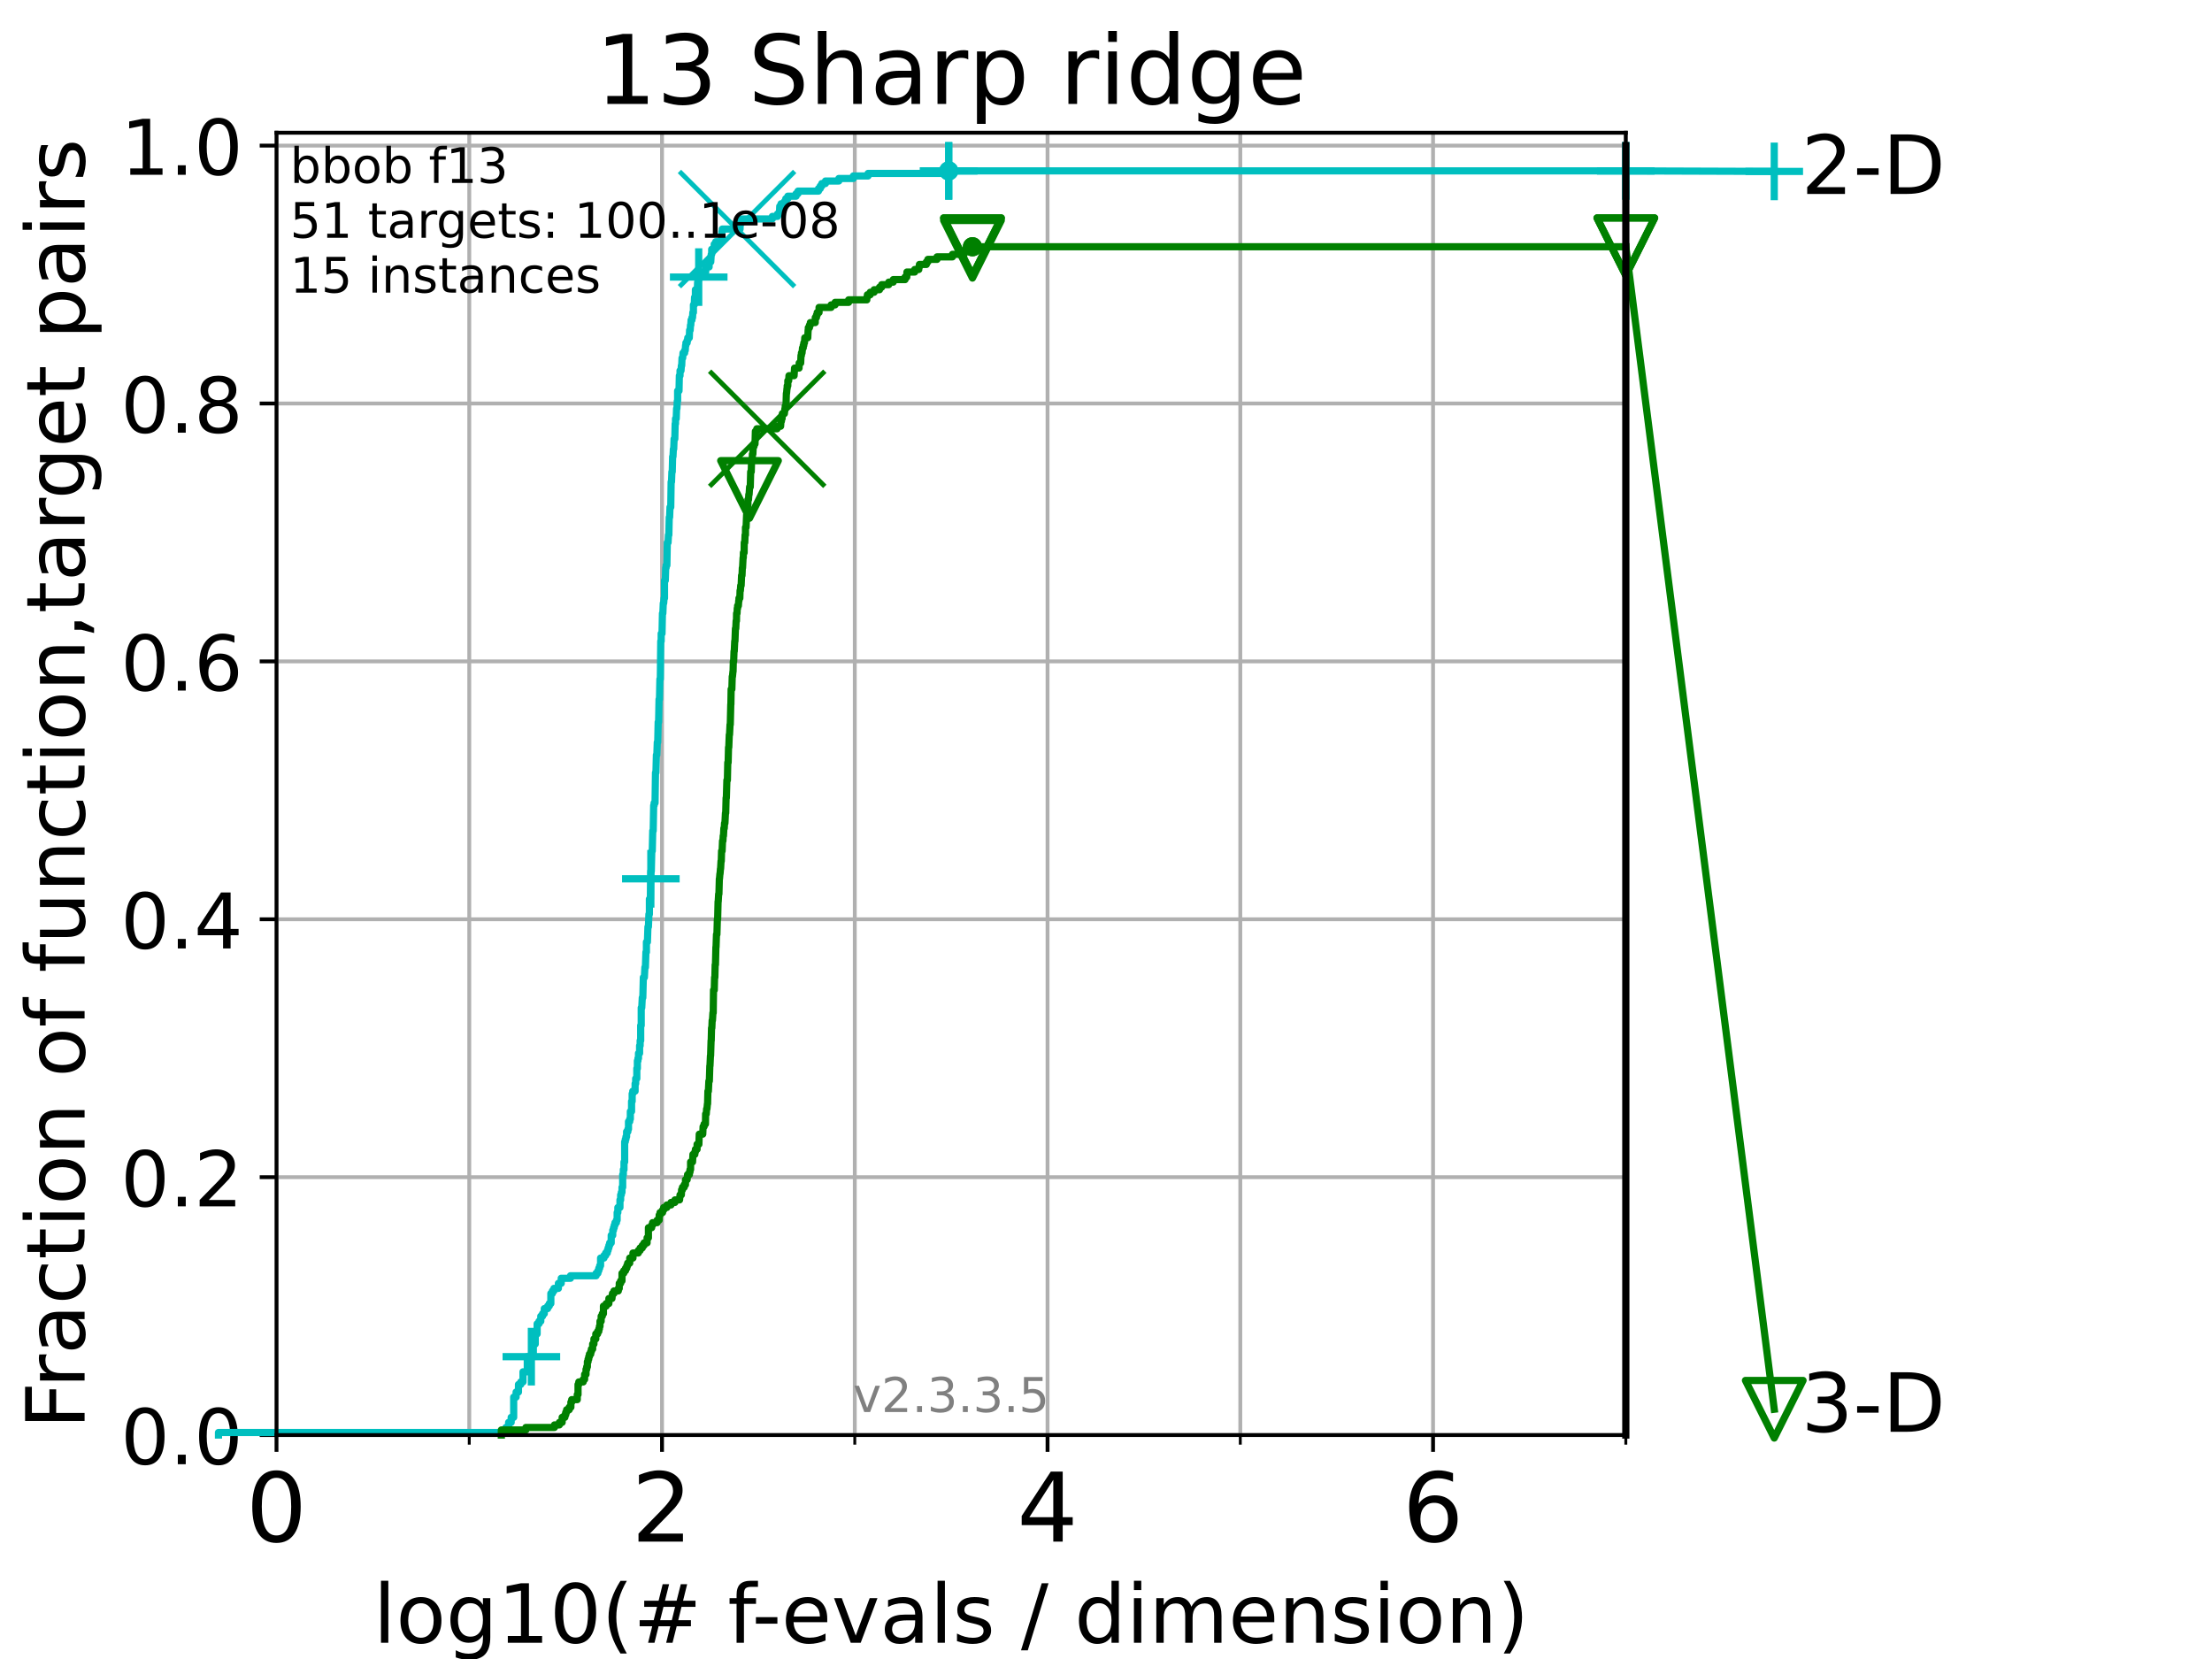 <?xml version="1.0" encoding="utf-8" standalone="no"?>
<!DOCTYPE svg PUBLIC "-//W3C//DTD SVG 1.1//EN"
  "http://www.w3.org/Graphics/SVG/1.1/DTD/svg11.dtd">
<!-- Created with matplotlib (https://matplotlib.org/) -->
<svg height="345.6pt" version="1.1" viewBox="0 0 460.8 345.6" width="460.8pt" xmlns="http://www.w3.org/2000/svg" xmlns:xlink="http://www.w3.org/1999/xlink">
 <defs>
  <style type="text/css">
*{stroke-linecap:butt;stroke-linejoin:round;}
  </style>
 </defs>
 <g id="figure_1">
  <g id="patch_1">
   <path d="M 0 345.6 
L 460.8 345.6 
L 460.8 0 
L 0 0 
z
" style="fill:#ffffff;"/>
  </g>
  <g id="axes_1">
   <g id="patch_2">
    <path d="M 57.6 298.944 
L 338.688 298.944 
L 338.688 27.648 
L 57.6 27.648 
z
" style="fill:#ffffff;"/>
   </g>
   <g id="matplotlib.axis_1">
    <g id="xtick_1">
     <g id="line2d_1">
      <path clip-path="url(#p4ca27c760c)" d="M 57.6 298.944 
L 57.6 27.648 
" style="fill:none;stroke:#b0b0b0;stroke-linecap:square;stroke-width:0.8;"/>
     </g>
     <g id="line2d_2">
      <defs>
       <path d="M 0 0 
L 0 3.5 
" id="m0f257612eb" style="stroke:#000000;stroke-width:0.8;"/>
      </defs>
      <g>
       <use style="stroke:#000000;stroke-width:0.8;" x="57.6" xlink:href="#m0f257612eb" y="298.944"/>
      </g>
     </g>
     <g id="text_1">
      <!-- 0 -->
      <defs>
       <path d="M 31.781 66.406 
Q 24.172 66.406 20.328 58.906 
Q 16.5 51.422 16.5 36.375 
Q 16.5 21.391 20.328 13.891 
Q 24.172 6.391 31.781 6.391 
Q 39.453 6.391 43.281 13.891 
Q 47.125 21.391 47.125 36.375 
Q 47.125 51.422 43.281 58.906 
Q 39.453 66.406 31.781 66.406 
z
M 31.781 74.219 
Q 44.047 74.219 50.516 64.516 
Q 56.984 54.828 56.984 36.375 
Q 56.984 17.969 50.516 8.266 
Q 44.047 -1.422 31.781 -1.422 
Q 19.531 -1.422 13.062 8.266 
Q 6.594 17.969 6.594 36.375 
Q 6.594 54.828 13.062 64.516 
Q 19.531 74.219 31.781 74.219 
z
" id="DejaVuSans-48"/>
      </defs>
      <g transform="translate(51.237 321.141)scale(0.2 -0.2)">
       <use xlink:href="#DejaVuSans-48"/>
      </g>
     </g>
    </g>
    <g id="xtick_2">
     <g id="line2d_3">
      <path clip-path="url(#p4ca27c760c)" d="M 137.911 298.944 
L 137.911 27.648 
" style="fill:none;stroke:#b0b0b0;stroke-linecap:square;stroke-width:0.8;"/>
     </g>
     <g id="line2d_4">
      <g>
       <use style="stroke:#000000;stroke-width:0.8;" x="137.911" xlink:href="#m0f257612eb" y="298.944"/>
      </g>
     </g>
     <g id="text_2">
      <!-- 2 -->
      <defs>
       <path d="M 19.188 8.297 
L 53.609 8.297 
L 53.609 0 
L 7.328 0 
L 7.328 8.297 
Q 12.938 14.109 22.625 23.891 
Q 32.328 33.688 34.812 36.531 
Q 39.547 41.844 41.422 45.531 
Q 43.312 49.219 43.312 52.781 
Q 43.312 58.594 39.234 62.25 
Q 35.156 65.922 28.609 65.922 
Q 23.969 65.922 18.812 64.312 
Q 13.672 62.703 7.812 59.422 
L 7.812 69.391 
Q 13.766 71.781 18.938 73 
Q 24.125 74.219 28.422 74.219 
Q 39.75 74.219 46.484 68.547 
Q 53.219 62.891 53.219 53.422 
Q 53.219 48.922 51.531 44.891 
Q 49.859 40.875 45.406 35.406 
Q 44.188 33.984 37.641 27.219 
Q 31.109 20.453 19.188 8.297 
z
" id="DejaVuSans-50"/>
      </defs>
      <g transform="translate(131.548 321.141)scale(0.2 -0.2)">
       <use xlink:href="#DejaVuSans-50"/>
      </g>
     </g>
    </g>
    <g id="xtick_3">
     <g id="line2d_5">
      <path clip-path="url(#p4ca27c760c)" d="M 218.222 298.944 
L 218.222 27.648 
" style="fill:none;stroke:#b0b0b0;stroke-linecap:square;stroke-width:0.8;"/>
     </g>
     <g id="line2d_6">
      <g>
       <use style="stroke:#000000;stroke-width:0.8;" x="218.222" xlink:href="#m0f257612eb" y="298.944"/>
      </g>
     </g>
     <g id="text_3">
      <!-- 4 -->
      <defs>
       <path d="M 37.797 64.312 
L 12.891 25.391 
L 37.797 25.391 
z
M 35.203 72.906 
L 47.609 72.906 
L 47.609 25.391 
L 58.016 25.391 
L 58.016 17.188 
L 47.609 17.188 
L 47.609 0 
L 37.797 0 
L 37.797 17.188 
L 4.891 17.188 
L 4.891 26.703 
z
" id="DejaVuSans-52"/>
      </defs>
      <g transform="translate(211.859 321.141)scale(0.2 -0.2)">
       <use xlink:href="#DejaVuSans-52"/>
      </g>
     </g>
    </g>
    <g id="xtick_4">
     <g id="line2d_7">
      <path clip-path="url(#p4ca27c760c)" d="M 298.533 298.944 
L 298.533 27.648 
" style="fill:none;stroke:#b0b0b0;stroke-linecap:square;stroke-width:0.8;"/>
     </g>
     <g id="line2d_8">
      <g>
       <use style="stroke:#000000;stroke-width:0.8;" x="298.533" xlink:href="#m0f257612eb" y="298.944"/>
      </g>
     </g>
     <g id="text_4">
      <!-- 6 -->
      <defs>
       <path d="M 33.016 40.375 
Q 26.375 40.375 22.484 35.828 
Q 18.609 31.297 18.609 23.391 
Q 18.609 15.531 22.484 10.953 
Q 26.375 6.391 33.016 6.391 
Q 39.656 6.391 43.531 10.953 
Q 47.406 15.531 47.406 23.391 
Q 47.406 31.297 43.531 35.828 
Q 39.656 40.375 33.016 40.375 
z
M 52.594 71.297 
L 52.594 62.312 
Q 48.875 64.062 45.094 64.984 
Q 41.312 65.922 37.594 65.922 
Q 27.828 65.922 22.672 59.328 
Q 17.531 52.734 16.797 39.406 
Q 19.672 43.656 24.016 45.922 
Q 28.375 48.188 33.594 48.188 
Q 44.578 48.188 50.953 41.516 
Q 57.328 34.859 57.328 23.391 
Q 57.328 12.156 50.688 5.359 
Q 44.047 -1.422 33.016 -1.422 
Q 20.359 -1.422 13.672 8.266 
Q 6.984 17.969 6.984 36.375 
Q 6.984 53.656 15.188 63.938 
Q 23.391 74.219 37.203 74.219 
Q 40.922 74.219 44.703 73.484 
Q 48.484 72.75 52.594 71.297 
z
" id="DejaVuSans-54"/>
      </defs>
      <g transform="translate(292.17 321.141)scale(0.2 -0.2)">
       <use xlink:href="#DejaVuSans-54"/>
      </g>
     </g>
    </g>
    <g id="xtick_5">
     <g id="line2d_9">
      <path clip-path="url(#p4ca27c760c)" d="M 97.755 298.944 
L 97.755 27.648 
" style="fill:none;stroke:#b0b0b0;stroke-linecap:square;stroke-width:0.8;"/>
     </g>
     <g id="line2d_10">
      <defs>
       <path d="M 0 0 
L 0 2 
" id="ma13586441f" style="stroke:#000000;stroke-width:0.6;"/>
      </defs>
      <g>
       <use style="stroke:#000000;stroke-width:0.6;" x="97.755" xlink:href="#ma13586441f" y="298.944"/>
      </g>
     </g>
    </g>
    <g id="xtick_6">
     <g id="line2d_11">
      <path clip-path="url(#p4ca27c760c)" d="M 178.066 298.944 
L 178.066 27.648 
" style="fill:none;stroke:#b0b0b0;stroke-linecap:square;stroke-width:0.8;"/>
     </g>
     <g id="line2d_12">
      <g>
       <use style="stroke:#000000;stroke-width:0.6;" x="178.066" xlink:href="#ma13586441f" y="298.944"/>
      </g>
     </g>
    </g>
    <g id="xtick_7">
     <g id="line2d_13">
      <path clip-path="url(#p4ca27c760c)" d="M 258.377 298.944 
L 258.377 27.648 
" style="fill:none;stroke:#b0b0b0;stroke-linecap:square;stroke-width:0.8;"/>
     </g>
     <g id="line2d_14">
      <g>
       <use style="stroke:#000000;stroke-width:0.6;" x="258.377" xlink:href="#ma13586441f" y="298.944"/>
      </g>
     </g>
    </g>
    <g id="xtick_8">
     <g id="line2d_15">
      <path clip-path="url(#p4ca27c760c)" d="M 338.688 298.944 
L 338.688 27.648 
" style="fill:none;stroke:#b0b0b0;stroke-linecap:square;stroke-width:0.8;"/>
     </g>
     <g id="line2d_16">
      <g>
       <use style="stroke:#000000;stroke-width:0.6;" x="338.688" xlink:href="#ma13586441f" y="298.944"/>
      </g>
     </g>
    </g>
    <g id="text_5">
     <!-- log10(# f-evals / dimension) -->
     <defs>
      <path d="M 9.422 75.984 
L 18.406 75.984 
L 18.406 0 
L 9.422 0 
z
" id="DejaVuSans-108"/>
      <path d="M 30.609 48.391 
Q 23.391 48.391 19.188 42.75 
Q 14.984 37.109 14.984 27.297 
Q 14.984 17.484 19.156 11.844 
Q 23.344 6.203 30.609 6.203 
Q 37.797 6.203 41.984 11.859 
Q 46.188 17.531 46.188 27.297 
Q 46.188 37.016 41.984 42.703 
Q 37.797 48.391 30.609 48.391 
z
M 30.609 56 
Q 42.328 56 49.016 48.375 
Q 55.719 40.766 55.719 27.297 
Q 55.719 13.875 49.016 6.219 
Q 42.328 -1.422 30.609 -1.422 
Q 18.844 -1.422 12.172 6.219 
Q 5.516 13.875 5.516 27.297 
Q 5.516 40.766 12.172 48.375 
Q 18.844 56 30.609 56 
z
" id="DejaVuSans-111"/>
      <path d="M 45.406 27.984 
Q 45.406 37.75 41.375 43.109 
Q 37.359 48.484 30.078 48.484 
Q 22.859 48.484 18.828 43.109 
Q 14.797 37.75 14.797 27.984 
Q 14.797 18.266 18.828 12.891 
Q 22.859 7.516 30.078 7.516 
Q 37.359 7.516 41.375 12.891 
Q 45.406 18.266 45.406 27.984 
z
M 54.391 6.781 
Q 54.391 -7.172 48.188 -13.984 
Q 42 -20.797 29.203 -20.797 
Q 24.469 -20.797 20.266 -20.094 
Q 16.062 -19.391 12.109 -17.922 
L 12.109 -9.188 
Q 16.062 -11.328 19.922 -12.344 
Q 23.781 -13.375 27.781 -13.375 
Q 36.625 -13.375 41.016 -8.766 
Q 45.406 -4.156 45.406 5.172 
L 45.406 9.625 
Q 42.625 4.781 38.281 2.391 
Q 33.938 0 27.875 0 
Q 17.828 0 11.672 7.656 
Q 5.516 15.328 5.516 27.984 
Q 5.516 40.672 11.672 48.328 
Q 17.828 56 27.875 56 
Q 33.938 56 38.281 53.609 
Q 42.625 51.219 45.406 46.391 
L 45.406 54.688 
L 54.391 54.688 
z
" id="DejaVuSans-103"/>
      <path d="M 12.406 8.297 
L 28.516 8.297 
L 28.516 63.922 
L 10.984 60.406 
L 10.984 69.391 
L 28.422 72.906 
L 38.281 72.906 
L 38.281 8.297 
L 54.391 8.297 
L 54.391 0 
L 12.406 0 
z
" id="DejaVuSans-49"/>
      <path d="M 31 75.875 
Q 24.469 64.656 21.281 53.656 
Q 18.109 42.672 18.109 31.391 
Q 18.109 20.125 21.312 9.062 
Q 24.516 -2 31 -13.188 
L 23.188 -13.188 
Q 15.875 -1.703 12.234 9.375 
Q 8.594 20.453 8.594 31.391 
Q 8.594 42.281 12.203 53.312 
Q 15.828 64.359 23.188 75.875 
z
" id="DejaVuSans-40"/>
      <path d="M 51.125 44 
L 36.922 44 
L 32.812 27.688 
L 47.125 27.688 
z
M 43.797 71.781 
L 38.719 51.516 
L 52.984 51.516 
L 58.109 71.781 
L 65.922 71.781 
L 60.891 51.516 
L 76.125 51.516 
L 76.125 44 
L 58.984 44 
L 54.984 27.688 
L 70.516 27.688 
L 70.516 20.219 
L 53.078 20.219 
L 48 0 
L 40.188 0 
L 45.219 20.219 
L 30.906 20.219 
L 25.875 0 
L 18.016 0 
L 23.094 20.219 
L 7.719 20.219 
L 7.719 27.688 
L 24.906 27.688 
L 29 44 
L 13.281 44 
L 13.281 51.516 
L 30.906 51.516 
L 35.891 71.781 
z
" id="DejaVuSans-35"/>
      <path id="DejaVuSans-32"/>
      <path d="M 37.109 75.984 
L 37.109 68.5 
L 28.516 68.5 
Q 23.688 68.5 21.797 66.547 
Q 19.922 64.594 19.922 59.516 
L 19.922 54.688 
L 34.719 54.688 
L 34.719 47.703 
L 19.922 47.703 
L 19.922 0 
L 10.891 0 
L 10.891 47.703 
L 2.297 47.703 
L 2.297 54.688 
L 10.891 54.688 
L 10.891 58.5 
Q 10.891 67.625 15.141 71.797 
Q 19.391 75.984 28.609 75.984 
z
" id="DejaVuSans-102"/>
      <path d="M 4.891 31.391 
L 31.203 31.391 
L 31.203 23.391 
L 4.891 23.391 
z
" id="DejaVuSans-45"/>
      <path d="M 56.203 29.594 
L 56.203 25.203 
L 14.891 25.203 
Q 15.484 15.922 20.484 11.062 
Q 25.484 6.203 34.422 6.203 
Q 39.594 6.203 44.453 7.469 
Q 49.312 8.734 54.109 11.281 
L 54.109 2.781 
Q 49.266 0.734 44.188 -0.344 
Q 39.109 -1.422 33.891 -1.422 
Q 20.797 -1.422 13.156 6.188 
Q 5.516 13.812 5.516 26.812 
Q 5.516 40.234 12.766 48.109 
Q 20.016 56 32.328 56 
Q 43.359 56 49.781 48.891 
Q 56.203 41.797 56.203 29.594 
z
M 47.219 32.234 
Q 47.125 39.594 43.094 43.984 
Q 39.062 48.391 32.422 48.391 
Q 24.906 48.391 20.391 44.141 
Q 15.875 39.891 15.188 32.172 
z
" id="DejaVuSans-101"/>
      <path d="M 2.984 54.688 
L 12.5 54.688 
L 29.594 8.797 
L 46.688 54.688 
L 56.203 54.688 
L 35.688 0 
L 23.484 0 
z
" id="DejaVuSans-118"/>
      <path d="M 34.281 27.484 
Q 23.391 27.484 19.188 25 
Q 14.984 22.516 14.984 16.5 
Q 14.984 11.719 18.141 8.906 
Q 21.297 6.109 26.703 6.109 
Q 34.188 6.109 38.703 11.406 
Q 43.219 16.703 43.219 25.484 
L 43.219 27.484 
z
M 52.203 31.203 
L 52.203 0 
L 43.219 0 
L 43.219 8.297 
Q 40.141 3.328 35.547 0.953 
Q 30.953 -1.422 24.312 -1.422 
Q 15.922 -1.422 10.953 3.297 
Q 6 8.016 6 15.922 
Q 6 25.141 12.172 29.828 
Q 18.359 34.516 30.609 34.516 
L 43.219 34.516 
L 43.219 35.406 
Q 43.219 41.609 39.141 45 
Q 35.062 48.391 27.688 48.391 
Q 23 48.391 18.547 47.266 
Q 14.109 46.141 10.016 43.891 
L 10.016 52.203 
Q 14.938 54.109 19.578 55.047 
Q 24.219 56 28.609 56 
Q 40.484 56 46.344 49.844 
Q 52.203 43.703 52.203 31.203 
z
" id="DejaVuSans-97"/>
      <path d="M 44.281 53.078 
L 44.281 44.578 
Q 40.484 46.531 36.375 47.5 
Q 32.281 48.484 27.875 48.484 
Q 21.188 48.484 17.844 46.438 
Q 14.5 44.391 14.5 40.281 
Q 14.5 37.156 16.891 35.375 
Q 19.281 33.594 26.516 31.984 
L 29.594 31.297 
Q 39.156 29.25 43.188 25.516 
Q 47.219 21.781 47.219 15.094 
Q 47.219 7.469 41.188 3.016 
Q 35.156 -1.422 24.609 -1.422 
Q 20.219 -1.422 15.453 -0.562 
Q 10.688 0.297 5.422 2 
L 5.422 11.281 
Q 10.406 8.688 15.234 7.391 
Q 20.062 6.109 24.812 6.109 
Q 31.156 6.109 34.562 8.281 
Q 37.984 10.453 37.984 14.406 
Q 37.984 18.062 35.516 20.016 
Q 33.062 21.969 24.703 23.781 
L 21.578 24.516 
Q 13.234 26.266 9.516 29.906 
Q 5.812 33.547 5.812 39.891 
Q 5.812 47.609 11.281 51.797 
Q 16.75 56 26.812 56 
Q 31.781 56 36.172 55.266 
Q 40.578 54.547 44.281 53.078 
z
" id="DejaVuSans-115"/>
      <path d="M 25.391 72.906 
L 33.688 72.906 
L 8.297 -9.281 
L 0 -9.281 
z
" id="DejaVuSans-47"/>
      <path d="M 45.406 46.391 
L 45.406 75.984 
L 54.391 75.984 
L 54.391 0 
L 45.406 0 
L 45.406 8.203 
Q 42.578 3.328 38.25 0.953 
Q 33.938 -1.422 27.875 -1.422 
Q 17.969 -1.422 11.734 6.484 
Q 5.516 14.406 5.516 27.297 
Q 5.516 40.188 11.734 48.094 
Q 17.969 56 27.875 56 
Q 33.938 56 38.25 53.625 
Q 42.578 51.266 45.406 46.391 
z
M 14.797 27.297 
Q 14.797 17.391 18.875 11.75 
Q 22.953 6.109 30.078 6.109 
Q 37.203 6.109 41.297 11.75 
Q 45.406 17.391 45.406 27.297 
Q 45.406 37.203 41.297 42.844 
Q 37.203 48.484 30.078 48.484 
Q 22.953 48.484 18.875 42.844 
Q 14.797 37.203 14.797 27.297 
z
" id="DejaVuSans-100"/>
      <path d="M 9.422 54.688 
L 18.406 54.688 
L 18.406 0 
L 9.422 0 
z
M 9.422 75.984 
L 18.406 75.984 
L 18.406 64.594 
L 9.422 64.594 
z
" id="DejaVuSans-105"/>
      <path d="M 52 44.188 
Q 55.375 50.25 60.062 53.125 
Q 64.75 56 71.094 56 
Q 79.641 56 84.281 50.016 
Q 88.922 44.047 88.922 33.016 
L 88.922 0 
L 79.891 0 
L 79.891 32.719 
Q 79.891 40.578 77.094 44.375 
Q 74.312 48.188 68.609 48.188 
Q 61.625 48.188 57.562 43.547 
Q 53.516 38.922 53.516 30.906 
L 53.516 0 
L 44.484 0 
L 44.484 32.719 
Q 44.484 40.625 41.703 44.406 
Q 38.922 48.188 33.109 48.188 
Q 26.219 48.188 22.156 43.531 
Q 18.109 38.875 18.109 30.906 
L 18.109 0 
L 9.078 0 
L 9.078 54.688 
L 18.109 54.688 
L 18.109 46.188 
Q 21.188 51.219 25.484 53.609 
Q 29.781 56 35.688 56 
Q 41.656 56 45.828 52.969 
Q 50 49.953 52 44.188 
z
" id="DejaVuSans-109"/>
      <path d="M 54.891 33.016 
L 54.891 0 
L 45.906 0 
L 45.906 32.719 
Q 45.906 40.484 42.875 44.328 
Q 39.844 48.188 33.797 48.188 
Q 26.516 48.188 22.312 43.547 
Q 18.109 38.922 18.109 30.906 
L 18.109 0 
L 9.078 0 
L 9.078 54.688 
L 18.109 54.688 
L 18.109 46.188 
Q 21.344 51.125 25.703 53.562 
Q 30.078 56 35.797 56 
Q 45.219 56 50.047 50.172 
Q 54.891 44.344 54.891 33.016 
z
" id="DejaVuSans-110"/>
      <path d="M 8.016 75.875 
L 15.828 75.875 
Q 23.141 64.359 26.781 53.312 
Q 30.422 42.281 30.422 31.391 
Q 30.422 20.453 26.781 9.375 
Q 23.141 -1.703 15.828 -13.188 
L 8.016 -13.188 
Q 14.5 -2 17.703 9.062 
Q 20.906 20.125 20.906 31.391 
Q 20.906 42.672 17.703 53.656 
Q 14.5 64.656 8.016 75.875 
z
" id="DejaVuSans-41"/>
     </defs>
     <g transform="translate(77.764 342.218)scale(0.17 -0.17)">
      <use xlink:href="#DejaVuSans-108"/>
      <use x="27.783" xlink:href="#DejaVuSans-111"/>
      <use x="88.965" xlink:href="#DejaVuSans-103"/>
      <use x="152.441" xlink:href="#DejaVuSans-49"/>
      <use x="216.064" xlink:href="#DejaVuSans-48"/>
      <use x="279.688" xlink:href="#DejaVuSans-40"/>
      <use x="318.701" xlink:href="#DejaVuSans-35"/>
      <use x="402.49" xlink:href="#DejaVuSans-32"/>
      <use x="434.277" xlink:href="#DejaVuSans-102"/>
      <use x="463.982" xlink:href="#DejaVuSans-45"/>
      <use x="500.066" xlink:href="#DejaVuSans-101"/>
      <use x="561.59" xlink:href="#DejaVuSans-118"/>
      <use x="620.77" xlink:href="#DejaVuSans-97"/>
      <use x="682.049" xlink:href="#DejaVuSans-108"/>
      <use x="709.832" xlink:href="#DejaVuSans-115"/>
      <use x="761.932" xlink:href="#DejaVuSans-32"/>
      <use x="793.719" xlink:href="#DejaVuSans-47"/>
      <use x="827.41" xlink:href="#DejaVuSans-32"/>
      <use x="859.197" xlink:href="#DejaVuSans-100"/>
      <use x="922.674" xlink:href="#DejaVuSans-105"/>
      <use x="950.457" xlink:href="#DejaVuSans-109"/>
      <use x="1047.869" xlink:href="#DejaVuSans-101"/>
      <use x="1109.393" xlink:href="#DejaVuSans-110"/>
      <use x="1172.771" xlink:href="#DejaVuSans-115"/>
      <use x="1224.871" xlink:href="#DejaVuSans-105"/>
      <use x="1252.654" xlink:href="#DejaVuSans-111"/>
      <use x="1313.836" xlink:href="#DejaVuSans-110"/>
      <use x="1377.215" xlink:href="#DejaVuSans-41"/>
     </g>
    </g>
   </g>
   <g id="matplotlib.axis_2">
    <g id="ytick_1">
     <g id="line2d_17">
      <path clip-path="url(#p4ca27c760c)" d="M 57.6 298.944 
L 338.688 298.944 
" style="fill:none;stroke:#b0b0b0;stroke-linecap:square;stroke-width:0.8;"/>
     </g>
     <g id="line2d_18">
      <defs>
       <path d="M 0 0 
L -3.5 0 
" id="mf498967681" style="stroke:#000000;stroke-width:0.8;"/>
      </defs>
      <g>
       <use style="stroke:#000000;stroke-width:0.8;" x="57.6" xlink:href="#mf498967681" y="298.944"/>
      </g>
     </g>
     <g id="text_6">
      <!-- 0.0 -->
      <defs>
       <path d="M 10.688 12.406 
L 21 12.406 
L 21 0 
L 10.688 0 
z
" id="DejaVuSans-46"/>
      </defs>
      <g transform="translate(25.155 305.023)scale(0.16 -0.16)">
       <use xlink:href="#DejaVuSans-48"/>
       <use x="63.623" xlink:href="#DejaVuSans-46"/>
       <use x="95.41" xlink:href="#DejaVuSans-48"/>
      </g>
     </g>
    </g>
    <g id="ytick_2">
     <g id="line2d_19">
      <path clip-path="url(#p4ca27c760c)" d="M 57.6 245.222 
L 338.688 245.222 
" style="fill:none;stroke:#b0b0b0;stroke-linecap:square;stroke-width:0.8;"/>
     </g>
     <g id="line2d_20">
      <g>
       <use style="stroke:#000000;stroke-width:0.8;" x="57.6" xlink:href="#mf498967681" y="245.222"/>
      </g>
     </g>
     <g id="text_7">
      <!-- 0.2 -->
      <g transform="translate(25.155 251.301)scale(0.16 -0.16)">
       <use xlink:href="#DejaVuSans-48"/>
       <use x="63.623" xlink:href="#DejaVuSans-46"/>
       <use x="95.41" xlink:href="#DejaVuSans-50"/>
      </g>
     </g>
    </g>
    <g id="ytick_3">
     <g id="line2d_21">
      <path clip-path="url(#p4ca27c760c)" d="M 57.6 191.5 
L 338.688 191.5 
" style="fill:none;stroke:#b0b0b0;stroke-linecap:square;stroke-width:0.8;"/>
     </g>
     <g id="line2d_22">
      <g>
       <use style="stroke:#000000;stroke-width:0.8;" x="57.6" xlink:href="#mf498967681" y="191.5"/>
      </g>
     </g>
     <g id="text_8">
      <!-- 0.4 -->
      <g transform="translate(25.155 197.579)scale(0.16 -0.16)">
       <use xlink:href="#DejaVuSans-48"/>
       <use x="63.623" xlink:href="#DejaVuSans-46"/>
       <use x="95.41" xlink:href="#DejaVuSans-52"/>
      </g>
     </g>
    </g>
    <g id="ytick_4">
     <g id="line2d_23">
      <path clip-path="url(#p4ca27c760c)" d="M 57.6 137.778 
L 338.688 137.778 
" style="fill:none;stroke:#b0b0b0;stroke-linecap:square;stroke-width:0.8;"/>
     </g>
     <g id="line2d_24">
      <g>
       <use style="stroke:#000000;stroke-width:0.8;" x="57.6" xlink:href="#mf498967681" y="137.778"/>
      </g>
     </g>
     <g id="text_9">
      <!-- 0.6 -->
      <g transform="translate(25.155 143.857)scale(0.16 -0.16)">
       <use xlink:href="#DejaVuSans-48"/>
       <use x="63.623" xlink:href="#DejaVuSans-46"/>
       <use x="95.41" xlink:href="#DejaVuSans-54"/>
      </g>
     </g>
    </g>
    <g id="ytick_5">
     <g id="line2d_25">
      <path clip-path="url(#p4ca27c760c)" d="M 57.6 84.056 
L 338.688 84.056 
" style="fill:none;stroke:#b0b0b0;stroke-linecap:square;stroke-width:0.8;"/>
     </g>
     <g id="line2d_26">
      <g>
       <use style="stroke:#000000;stroke-width:0.8;" x="57.6" xlink:href="#mf498967681" y="84.056"/>
      </g>
     </g>
     <g id="text_10">
      <!-- 0.8 -->
      <defs>
       <path d="M 31.781 34.625 
Q 24.75 34.625 20.719 30.859 
Q 16.703 27.094 16.703 20.516 
Q 16.703 13.922 20.719 10.156 
Q 24.75 6.391 31.781 6.391 
Q 38.812 6.391 42.859 10.172 
Q 46.922 13.969 46.922 20.516 
Q 46.922 27.094 42.891 30.859 
Q 38.875 34.625 31.781 34.625 
z
M 21.922 38.812 
Q 15.578 40.375 12.031 44.719 
Q 8.5 49.078 8.5 55.328 
Q 8.5 64.062 14.719 69.141 
Q 20.953 74.219 31.781 74.219 
Q 42.672 74.219 48.875 69.141 
Q 55.078 64.062 55.078 55.328 
Q 55.078 49.078 51.531 44.719 
Q 48 40.375 41.703 38.812 
Q 48.828 37.156 52.797 32.312 
Q 56.781 27.484 56.781 20.516 
Q 56.781 9.906 50.312 4.234 
Q 43.844 -1.422 31.781 -1.422 
Q 19.734 -1.422 13.25 4.234 
Q 6.781 9.906 6.781 20.516 
Q 6.781 27.484 10.781 32.312 
Q 14.797 37.156 21.922 38.812 
z
M 18.312 54.391 
Q 18.312 48.734 21.844 45.562 
Q 25.391 42.391 31.781 42.391 
Q 38.141 42.391 41.719 45.562 
Q 45.312 48.734 45.312 54.391 
Q 45.312 60.062 41.719 63.234 
Q 38.141 66.406 31.781 66.406 
Q 25.391 66.406 21.844 63.234 
Q 18.312 60.062 18.312 54.391 
z
" id="DejaVuSans-56"/>
      </defs>
      <g transform="translate(25.155 90.135)scale(0.16 -0.16)">
       <use xlink:href="#DejaVuSans-48"/>
       <use x="63.623" xlink:href="#DejaVuSans-46"/>
       <use x="95.41" xlink:href="#DejaVuSans-56"/>
      </g>
     </g>
    </g>
    <g id="ytick_6">
     <g id="line2d_27">
      <path clip-path="url(#p4ca27c760c)" d="M 57.6 30.334 
L 338.688 30.334 
" style="fill:none;stroke:#b0b0b0;stroke-linecap:square;stroke-width:0.8;"/>
     </g>
     <g id="line2d_28">
      <g>
       <use style="stroke:#000000;stroke-width:0.8;" x="57.6" xlink:href="#mf498967681" y="30.334"/>
      </g>
     </g>
     <g id="text_11">
      <!-- 1.0 -->
      <g transform="translate(25.155 36.413)scale(0.16 -0.16)">
       <use xlink:href="#DejaVuSans-49"/>
       <use x="63.623" xlink:href="#DejaVuSans-46"/>
       <use x="95.41" xlink:href="#DejaVuSans-48"/>
      </g>
     </g>
    </g>
    <g id="text_12">
     <!-- Fraction of function,target pairs -->
     <defs>
      <path d="M 9.812 72.906 
L 51.703 72.906 
L 51.703 64.594 
L 19.672 64.594 
L 19.672 43.109 
L 48.578 43.109 
L 48.578 34.812 
L 19.672 34.812 
L 19.672 0 
L 9.812 0 
z
" id="DejaVuSans-70"/>
      <path d="M 41.109 46.297 
Q 39.594 47.172 37.812 47.578 
Q 36.031 48 33.891 48 
Q 26.266 48 22.188 43.047 
Q 18.109 38.094 18.109 28.812 
L 18.109 0 
L 9.078 0 
L 9.078 54.688 
L 18.109 54.688 
L 18.109 46.188 
Q 20.953 51.172 25.484 53.578 
Q 30.031 56 36.531 56 
Q 37.453 56 38.578 55.875 
Q 39.703 55.766 41.062 55.516 
z
" id="DejaVuSans-114"/>
      <path d="M 48.781 52.594 
L 48.781 44.188 
Q 44.969 46.297 41.141 47.344 
Q 37.312 48.391 33.406 48.391 
Q 24.656 48.391 19.812 42.844 
Q 14.984 37.312 14.984 27.297 
Q 14.984 17.281 19.812 11.734 
Q 24.656 6.203 33.406 6.203 
Q 37.312 6.203 41.141 7.25 
Q 44.969 8.297 48.781 10.406 
L 48.781 2.094 
Q 45.016 0.344 40.984 -0.531 
Q 36.969 -1.422 32.422 -1.422 
Q 20.062 -1.422 12.781 6.344 
Q 5.516 14.109 5.516 27.297 
Q 5.516 40.672 12.859 48.328 
Q 20.219 56 33.016 56 
Q 37.156 56 41.109 55.141 
Q 45.062 54.297 48.781 52.594 
z
" id="DejaVuSans-99"/>
      <path d="M 18.312 70.219 
L 18.312 54.688 
L 36.812 54.688 
L 36.812 47.703 
L 18.312 47.703 
L 18.312 18.016 
Q 18.312 11.328 20.141 9.422 
Q 21.969 7.516 27.594 7.516 
L 36.812 7.516 
L 36.812 0 
L 27.594 0 
Q 17.188 0 13.234 3.875 
Q 9.281 7.766 9.281 18.016 
L 9.281 47.703 
L 2.688 47.703 
L 2.688 54.688 
L 9.281 54.688 
L 9.281 70.219 
z
" id="DejaVuSans-116"/>
      <path d="M 8.5 21.578 
L 8.5 54.688 
L 17.484 54.688 
L 17.484 21.922 
Q 17.484 14.156 20.5 10.266 
Q 23.531 6.391 29.594 6.391 
Q 36.859 6.391 41.078 11.031 
Q 45.312 15.672 45.312 23.688 
L 45.312 54.688 
L 54.297 54.688 
L 54.297 0 
L 45.312 0 
L 45.312 8.406 
Q 42.047 3.422 37.719 1 
Q 33.406 -1.422 27.688 -1.422 
Q 18.266 -1.422 13.375 4.438 
Q 8.5 10.297 8.5 21.578 
z
M 31.109 56 
z
" id="DejaVuSans-117"/>
      <path d="M 11.719 12.406 
L 22.016 12.406 
L 22.016 4 
L 14.016 -11.625 
L 7.719 -11.625 
L 11.719 4 
z
" id="DejaVuSans-44"/>
      <path d="M 18.109 8.203 
L 18.109 -20.797 
L 9.078 -20.797 
L 9.078 54.688 
L 18.109 54.688 
L 18.109 46.391 
Q 20.953 51.266 25.266 53.625 
Q 29.594 56 35.594 56 
Q 45.562 56 51.781 48.094 
Q 58.016 40.188 58.016 27.297 
Q 58.016 14.406 51.781 6.484 
Q 45.562 -1.422 35.594 -1.422 
Q 29.594 -1.422 25.266 0.953 
Q 20.953 3.328 18.109 8.203 
z
M 48.688 27.297 
Q 48.688 37.203 44.609 42.844 
Q 40.531 48.484 33.406 48.484 
Q 26.266 48.484 22.188 42.844 
Q 18.109 37.203 18.109 27.297 
Q 18.109 17.391 22.188 11.75 
Q 26.266 6.109 33.406 6.109 
Q 40.531 6.109 44.609 11.75 
Q 48.688 17.391 48.688 27.297 
z
" id="DejaVuSans-112"/>
     </defs>
     <g transform="translate(17.62 297.681)rotate(-90)scale(0.17 -0.17)">
      <use xlink:href="#DejaVuSans-70"/>
      <use x="50.27" xlink:href="#DejaVuSans-114"/>
      <use x="91.383" xlink:href="#DejaVuSans-97"/>
      <use x="152.662" xlink:href="#DejaVuSans-99"/>
      <use x="207.643" xlink:href="#DejaVuSans-116"/>
      <use x="246.852" xlink:href="#DejaVuSans-105"/>
      <use x="274.635" xlink:href="#DejaVuSans-111"/>
      <use x="335.816" xlink:href="#DejaVuSans-110"/>
      <use x="399.195" xlink:href="#DejaVuSans-32"/>
      <use x="430.982" xlink:href="#DejaVuSans-111"/>
      <use x="492.164" xlink:href="#DejaVuSans-102"/>
      <use x="527.369" xlink:href="#DejaVuSans-32"/>
      <use x="559.156" xlink:href="#DejaVuSans-102"/>
      <use x="594.361" xlink:href="#DejaVuSans-117"/>
      <use x="657.74" xlink:href="#DejaVuSans-110"/>
      <use x="721.119" xlink:href="#DejaVuSans-99"/>
      <use x="776.1" xlink:href="#DejaVuSans-116"/>
      <use x="815.309" xlink:href="#DejaVuSans-105"/>
      <use x="843.092" xlink:href="#DejaVuSans-111"/>
      <use x="904.273" xlink:href="#DejaVuSans-110"/>
      <use x="967.652" xlink:href="#DejaVuSans-44"/>
      <use x="999.439" xlink:href="#DejaVuSans-116"/>
      <use x="1038.648" xlink:href="#DejaVuSans-97"/>
      <use x="1099.928" xlink:href="#DejaVuSans-114"/>
      <use x="1139.291" xlink:href="#DejaVuSans-103"/>
      <use x="1202.768" xlink:href="#DejaVuSans-101"/>
      <use x="1264.291" xlink:href="#DejaVuSans-116"/>
      <use x="1303.5" xlink:href="#DejaVuSans-32"/>
      <use x="1335.287" xlink:href="#DejaVuSans-112"/>
      <use x="1398.764" xlink:href="#DejaVuSans-97"/>
      <use x="1460.043" xlink:href="#DejaVuSans-105"/>
      <use x="1487.826" xlink:href="#DejaVuSans-114"/>
      <use x="1528.939" xlink:href="#DejaVuSans-115"/>
     </g>
    </g>
   </g>
   <g id="line2d_29">
    <defs>
     <path d="M 0 1.5 
C 0.398 1.5 0.779 1.342 1.061 1.061 
C 1.342 0.779 1.5 0.398 1.5 0 
C 1.5 -0.398 1.342 -0.779 1.061 -1.061 
C 0.779 -1.342 0.398 -1.5 0 -1.5 
C -0.398 -1.5 -0.779 -1.342 -1.061 -1.061 
C -1.342 -0.779 -1.5 -0.398 -1.5 0 
C -1.5 0.398 -1.342 0.779 -1.061 1.061 
C -0.779 1.342 -0.398 1.5 0 1.5 
z
" id="m93cffd1093" style="stroke:#00bfbf;"/>
    </defs>
    <g>
     <use style="fill:#00bfbf;stroke:#00bfbf;" x="197.636" xlink:href="#m93cffd1093" y="35.601"/>
     <use style="fill:#00bfbf;stroke:#00bfbf;" x="197.636" xlink:href="#m93cffd1093" y="35.601"/>
    </g>
   </g>
   <g id="line2d_30">
    <path d="M 45.512 298.944 
L 45.512 298.417 
L 104.826 298.417 
L 104.826 297.891 
L 105.398 297.891 
L 105.398 297.364 
L 105.952 297.364 
L 105.952 296.311 
L 106.489 296.311 
L 106.489 295.257 
L 107.009 295.257 
L 107.009 291.044 
L 107.515 291.044 
L 107.515 289.99 
L 108.006 289.99 
L 108.006 288.41 
L 108.484 288.41 
L 108.484 287.884 
L 108.949 287.884 
L 108.949 285.777 
L 109.843 285.777 
L 109.843 282.617 
L 110.694 282.617 
L 110.694 282.09 
L 111.105 282.09 
L 111.105 279.983 
L 111.506 279.983 
L 111.506 277.877 
L 111.897 277.877 
L 111.897 275.77 
L 112.281 275.77 
L 112.281 275.243 
L 112.656 275.243 
L 112.656 274.19 
L 113.023 274.19 
L 113.023 273.663 
L 113.383 273.663 
L 113.383 272.61 
L 114.08 272.61 
L 114.08 272.083 
L 114.419 272.083 
L 114.419 271.556 
L 114.751 271.556 
L 114.751 269.45 
L 115.077 269.45 
L 115.077 268.923 
L 115.397 268.923 
L 115.397 268.396 
L 116.323 268.396 
L 116.323 267.343 
L 116.914 267.343 
L 116.914 266.289 
L 118.839 266.289 
L 118.839 265.763 
L 124.178 265.763 
L 124.178 265.236 
L 124.557 265.236 
L 124.557 264.709 
L 124.744 264.709 
L 124.744 264.183 
L 124.928 264.183 
L 124.928 263.656 
L 125.111 263.656 
L 125.111 262.076 
L 125.823 262.076 
L 125.823 261.549 
L 126.168 261.549 
L 126.168 261.023 
L 126.507 261.023 
L 126.507 260.496 
L 126.674 260.496 
L 126.674 259.969 
L 126.839 259.969 
L 126.839 259.443 
L 127.003 259.443 
L 127.003 258.916 
L 127.326 258.916 
L 127.326 257.336 
L 127.643 257.336 
L 127.643 256.282 
L 127.799 256.282 
L 127.799 255.756 
L 127.954 255.756 
L 127.954 255.229 
L 128.108 255.229 
L 128.108 254.702 
L 128.411 254.702 
L 128.411 254.176 
L 128.561 254.176 
L 128.561 252.596 
L 128.709 252.596 
L 128.709 251.542 
L 129.147 251.542 
L 129.147 249.962 
L 129.291 249.962 
L 129.291 248.909 
L 129.433 248.909 
L 129.433 248.382 
L 129.574 248.382 
L 129.574 247.329 
L 129.714 247.329 
L 129.714 244.695 
L 129.853 244.695 
L 129.853 243.642 
L 129.991 243.642 
L 129.991 242.062 
L 130.128 242.062 
L 130.128 237.848 
L 130.264 237.848 
L 130.264 237.322 
L 130.398 237.322 
L 130.398 236.795 
L 130.532 236.795 
L 130.532 235.742 
L 130.796 235.742 
L 130.796 235.215 
L 130.927 235.215 
L 130.927 233.635 
L 131.185 233.635 
L 131.185 233.108 
L 131.313 233.108 
L 131.313 231.528 
L 131.566 231.528 
L 131.566 229.421 
L 131.691 229.421 
L 131.691 227.841 
L 131.815 227.841 
L 131.815 227.315 
L 132.303 227.315 
L 132.303 225.735 
L 132.423 225.735 
L 132.423 224.681 
L 132.66 224.681 
L 132.66 222.575 
L 132.777 222.575 
L 132.777 220.994 
L 132.894 220.994 
L 132.894 220.468 
L 133.01 220.468 
L 133.01 219.414 
L 133.239 219.414 
L 133.239 217.834 
L 133.353 217.834 
L 133.353 216.781 
L 133.466 216.781 
L 133.466 213.621 
L 133.578 213.621 
L 133.578 209.934 
L 133.689 209.934 
L 133.8 207.827 
L 133.91 207.827 
L 134.019 203.614 
L 134.236 203.614 
L 134.343 201.507 
L 134.45 201.507 
L 134.556 198.347 
L 134.661 198.347 
L 134.661 196.24 
L 134.87 196.24 
L 134.974 193.08 
L 135.077 193.08 
L 135.179 190.447 
L 135.281 190.447 
L 135.281 187.287 
L 135.482 187.287 
L 135.582 181.493 
L 135.682 181.493 
L 135.78 177.28 
L 135.879 177.28 
L 135.976 173.066 
L 136.073 173.066 
L 136.17 167.799 
L 136.266 167.799 
L 136.266 167.272 
L 136.457 167.272 
L 136.551 160.952 
L 136.645 160.952 
L 136.739 157.265 
L 136.832 157.265 
L 136.924 154.632 
L 137.016 154.632 
L 137.108 150.419 
L 137.199 150.419 
L 137.29 145.678 
L 137.38 145.678 
L 137.469 141.465 
L 137.559 141.465 
L 137.647 133.565 
L 137.736 133.565 
L 137.736 131.985 
L 137.911 131.985 
L 137.998 127.771 
L 138.084 127.771 
L 138.171 125.664 
L 138.256 125.664 
L 138.341 124.611 
L 138.426 124.611 
L 138.426 120.924 
L 138.595 120.924 
L 138.678 118.291 
L 138.762 118.291 
L 138.762 117.764 
L 138.927 117.764 
L 139.009 113.024 
L 139.172 113.024 
L 139.253 111.444 
L 139.334 111.444 
L 139.414 107.757 
L 139.494 107.757 
L 139.573 105.65 
L 139.731 105.65 
L 139.809 100.383 
L 139.887 100.383 
L 139.965 98.277 
L 140.042 98.277 
L 140.119 95.116 
L 140.196 95.116 
L 140.272 93.536 
L 140.348 93.536 
L 140.424 91.43 
L 140.574 91.43 
L 140.649 88.27 
L 140.723 88.27 
L 140.723 87.216 
L 140.871 87.216 
L 140.944 85.109 
L 141.018 85.109 
L 141.09 83.529 
L 141.163 83.529 
L 141.163 81.423 
L 141.45 81.423 
L 141.521 78.263 
L 141.662 78.263 
L 141.662 77.209 
L 141.872 77.209 
L 141.941 76.156 
L 142.01 76.156 
L 142.079 74.576 
L 142.216 74.576 
L 142.284 73.522 
L 142.62 73.522 
L 142.62 72.996 
L 142.753 72.996 
L 142.818 71.942 
L 142.884 71.942 
L 142.884 71.416 
L 143.144 71.416 
L 143.144 70.889 
L 143.273 70.889 
L 143.273 70.362 
L 143.591 70.362 
L 143.654 68.782 
L 143.779 68.782 
L 143.841 67.729 
L 143.903 67.729 
L 143.965 66.675 
L 144.148 66.675 
L 144.148 66.149 
L 144.27 66.149 
L 144.33 65.095 
L 144.451 65.095 
L 144.451 63.515 
L 144.63 63.515 
L 144.689 61.935 
L 144.865 61.935 
L 144.865 60.355 
L 145.27 60.355 
L 145.327 58.775 
L 145.441 58.775 
L 145.441 58.248 
L 145.554 58.248 
L 145.554 57.722 
L 145.833 57.722 
L 145.833 57.195 
L 146.324 57.195 
L 146.324 56.668 
L 147.01 56.668 
L 147.01 55.615 
L 147.72 55.615 
L 147.72 54.562 
L 148.064 54.562 
L 148.161 52.982 
L 148.258 52.982 
L 148.258 51.928 
L 148.78 51.928 
L 148.78 50.875 
L 149.104 50.875 
L 149.104 50.348 
L 150.301 50.348 
L 150.387 48.241 
L 150.472 48.241 
L 150.472 47.715 
L 154.167 47.715 
L 154.201 46.135 
L 154.406 46.135 
L 154.406 45.608 
L 160.891 45.608 
L 160.891 45.081 
L 161.977 45.081 
L 161.977 44.555 
L 162.368 44.555 
L 162.432 42.975 
L 162.708 42.975 
L 162.708 42.448 
L 163.449 42.448 
L 163.449 41.921 
L 163.689 41.921 
L 163.689 41.395 
L 164.121 41.395 
L 164.121 40.868 
L 165.838 40.868 
L 165.838 40.341 
L 166.238 40.341 
L 166.238 39.814 
L 170.5 39.814 
L 170.5 39.288 
L 170.873 39.288 
L 170.873 38.761 
L 171.199 38.761 
L 171.199 38.234 
L 171.958 38.234 
L 171.958 37.708 
L 174.743 37.708 
L 174.743 37.181 
L 177.767 37.181 
L 177.767 36.654 
L 180.834 36.654 
L 180.834 36.128 
L 197.636 36.128 
L 197.636 35.601 
L 338.688 35.601 
L 338.688 35.601 
" style="fill:none;stroke:#00bfbf;stroke-linecap:square;stroke-width:1.5;"/>
   </g>
   <g id="line2d_31">
    <defs>
     <path d="M -6 0 
L 6 0 
M 0 6 
L 0 -6 
" id="m512db76fc9" style="stroke:#00bfbf;stroke-width:1.5;"/>
    </defs>
    <g>
     <use style="fill-opacity:0;stroke:#00bfbf;stroke-width:1.5;" x="110.694" xlink:href="#m512db76fc9" y="282.617"/>
     <use style="fill-opacity:0;stroke:#00bfbf;stroke-width:1.5;" x="135.582" xlink:href="#m512db76fc9" y="183.073"/>
     <use style="fill-opacity:0;stroke:#00bfbf;stroke-width:1.5;" x="145.554" xlink:href="#m512db76fc9" y="57.722"/>
     <use style="fill-opacity:0;stroke:#00bfbf;stroke-width:1.5;" x="197.636" xlink:href="#m512db76fc9" y="35.601"/>
     <use style="fill-opacity:0;stroke:#00bfbf;stroke-width:1.5;" x="197.636" xlink:href="#m512db76fc9" y="35.601"/>
     <use style="fill-opacity:0;stroke:#00bfbf;stroke-width:1.5;" x="338.688" xlink:href="#m512db76fc9" y="35.601"/>
    </g>
   </g>
   <g id="line2d_32">
    <path style="fill:none;stroke:#00bfbf;stroke-linecap:square;stroke-width:1.5;"/>
    <g/>
   </g>
   <g id="line2d_33">
    <path clip-path="url(#p4ca27c760c)" d="M 153.538 47.715 
" style="fill:none;stroke:#00bfbf;stroke-linecap:square;stroke-width:1.5;"/>
    <defs>
     <path d="M -12 12 
L 12 -12 
M -12 -12 
L 12 12 
" id="m04ba64928a" style="stroke:#00bfbf;"/>
    </defs>
    <g clip-path="url(#p4ca27c760c)">
     <use style="fill:#00bfbf;stroke:#00bfbf;" x="153.538" xlink:href="#m04ba64928a" y="47.715"/>
    </g>
   </g>
   <g id="line2d_34">
    <defs>
     <path d="M 0 1.5 
C 0.398 1.5 0.779 1.342 1.061 1.061 
C 1.342 0.779 1.5 0.398 1.5 0 
C 1.5 -0.398 1.342 -0.779 1.061 -1.061 
C 0.779 -1.342 0.398 -1.5 0 -1.5 
C -0.398 -1.5 -0.779 -1.342 -1.061 -1.061 
C -1.342 -0.779 -1.5 -0.398 -1.5 0 
C -1.5 0.398 -1.342 0.779 -1.061 1.061 
C -0.779 1.342 -0.398 1.5 0 1.5 
z
" id="mfaf919268b" style="stroke:#008000;"/>
    </defs>
    <g>
     <use style="fill:#008000;stroke:#008000;" x="202.58" xlink:href="#mfaf919268b" y="51.402"/>
     <use style="fill:#008000;stroke:#008000;" x="202.58" xlink:href="#mfaf919268b" y="51.402"/>
    </g>
   </g>
   <g id="line2d_35">
    <path d="M 104.435 298.944 
L 104.435 297.891 
L 109.55 297.891 
L 109.55 297.364 
L 115.502 297.364 
L 115.502 296.837 
L 116.523 296.837 
L 116.523 296.311 
L 117.107 296.311 
L 117.107 295.257 
L 117.673 295.257 
L 117.673 294.731 
L 117.857 294.731 
L 117.857 294.204 
L 118.04 294.204 
L 118.04 293.677 
L 118.577 293.677 
L 118.577 293.15 
L 118.925 293.15 
L 118.925 292.097 
L 119.097 292.097 
L 119.097 291.57 
L 120.255 291.57 
L 120.255 290.517 
L 120.414 290.517 
L 120.414 288.41 
L 120.572 288.41 
L 120.572 287.884 
L 121.49 287.884 
L 121.49 287.357 
L 121.785 287.357 
L 121.785 286.304 
L 122.076 286.304 
L 122.076 285.25 
L 122.22 285.25 
L 122.22 284.723 
L 122.362 284.723 
L 122.362 283.67 
L 122.503 283.67 
L 122.503 283.143 
L 122.643 283.143 
L 122.643 282.617 
L 122.782 282.617 
L 122.782 282.09 
L 123.057 282.09 
L 123.057 281.563 
L 123.193 281.563 
L 123.193 281.037 
L 123.461 281.037 
L 123.461 279.983 
L 123.725 279.983 
L 123.725 278.93 
L 124.114 278.93 
L 124.114 277.877 
L 124.495 277.877 
L 124.495 277.35 
L 124.744 277.35 
L 124.744 276.823 
L 124.867 276.823 
L 124.867 276.296 
L 124.989 276.296 
L 124.989 275.243 
L 125.232 275.243 
L 125.232 274.19 
L 125.471 274.19 
L 125.471 273.663 
L 125.706 273.663 
L 125.706 272.083 
L 126.282 272.083 
L 126.282 271.556 
L 126.839 271.556 
L 126.839 270.503 
L 127.485 270.503 
L 127.59 269.45 
L 127.903 269.45 
L 127.903 268.923 
L 128.808 268.923 
L 128.808 268.396 
L 129.002 268.396 
L 129.002 267.343 
L 129.291 267.343 
L 129.291 266.816 
L 129.574 266.816 
L 129.574 265.236 
L 129.945 265.236 
L 129.945 264.709 
L 130.309 264.709 
L 130.309 264.183 
L 130.576 264.183 
L 130.576 263.656 
L 130.752 263.656 
L 130.752 263.129 
L 131.185 263.129 
L 131.185 262.076 
L 131.856 262.076 
L 131.856 261.023 
L 132.971 261.023 
L 132.971 260.496 
L 133.353 260.496 
L 133.353 259.969 
L 133.8 259.969 
L 133.8 259.443 
L 134.164 259.443 
L 134.164 258.916 
L 134.801 258.916 
L 134.801 257.862 
L 135.077 257.862 
L 135.077 255.756 
L 135.747 255.756 
L 135.747 255.229 
L 135.944 255.229 
L 135.944 254.702 
L 136.894 254.702 
L 136.894 254.176 
L 137.32 254.176 
L 137.32 253.122 
L 137.499 253.122 
L 137.499 252.596 
L 138.027 252.596 
L 138.027 252.069 
L 138.256 252.069 
L 138.256 251.542 
L 138.927 251.542 
L 138.927 251.016 
L 139.783 251.016 
L 139.783 250.489 
L 140.599 250.489 
L 140.599 249.962 
L 141.568 249.962 
L 141.662 248.909 
L 141.941 248.909 
L 141.987 247.855 
L 142.17 247.855 
L 142.17 247.329 
L 142.531 247.329 
L 142.531 246.802 
L 142.797 246.802 
L 142.797 245.749 
L 143.144 245.749 
L 143.23 244.695 
L 143.612 244.695 
L 143.612 244.169 
L 143.737 244.169 
L 143.737 243.642 
L 143.862 243.642 
L 143.862 242.062 
L 144.27 242.062 
L 144.351 240.482 
L 144.748 240.482 
L 144.748 239.955 
L 144.865 239.955 
L 144.865 239.428 
L 145.213 239.428 
L 145.213 238.375 
L 145.591 238.375 
L 145.666 236.268 
L 146.396 236.268 
L 146.467 234.688 
L 146.679 234.688 
L 146.679 234.162 
L 146.958 234.162 
L 146.993 232.055 
L 147.13 232.055 
L 147.199 231.001 
L 147.267 231.001 
L 147.369 229.948 
L 147.402 229.948 
L 147.47 227.315 
L 147.57 227.315 
L 147.67 225.208 
L 147.77 225.208 
L 147.868 222.048 
L 147.901 222.048 
L 147.999 219.941 
L 148.032 219.941 
L 148.129 216.781 
L 148.161 216.781 
L 148.226 214.148 
L 148.29 214.148 
L 148.354 212.567 
L 148.418 212.567 
L 148.513 210.987 
L 148.576 210.987 
L 148.639 206.247 
L 148.796 206.247 
L 148.858 203.614 
L 148.92 203.614 
L 148.982 200.98 
L 149.043 200.98 
L 149.135 197.294 
L 149.165 197.294 
L 149.257 194.66 
L 149.347 194.66 
L 149.438 191.5 
L 149.498 191.5 
L 149.587 187.813 
L 149.617 187.813 
L 149.706 186.233 
L 149.765 186.233 
L 149.853 183.073 
L 149.882 183.073 
L 149.97 182.02 
L 149.999 182.02 
L 150.086 180.966 
L 150.115 180.966 
L 150.201 179.386 
L 150.258 179.386 
L 150.316 177.28 
L 150.429 177.28 
L 150.514 175.173 
L 150.599 175.173 
L 150.655 174.119 
L 150.711 174.119 
L 150.794 172.539 
L 150.877 172.539 
L 150.933 171.486 
L 151.015 171.486 
L 151.124 169.379 
L 151.179 169.379 
L 151.26 166.219 
L 151.314 166.219 
L 151.422 162.532 
L 151.528 162.532 
L 151.608 158.846 
L 151.687 158.846 
L 151.766 155.685 
L 151.819 155.685 
L 151.923 153.052 
L 151.975 153.052 
L 152.079 150.945 
L 152.13 150.945 
L 152.233 146.732 
L 152.258 146.732 
L 152.309 143.572 
L 152.461 143.572 
L 152.537 140.938 
L 152.587 140.938 
L 152.687 139.885 
L 152.712 139.885 
L 152.762 137.778 
L 152.836 137.778 
L 152.91 135.671 
L 152.959 135.671 
L 153.057 133.565 
L 153.106 133.565 
L 153.203 130.931 
L 153.275 130.931 
L 153.347 129.351 
L 153.419 129.351 
L 153.443 127.771 
L 153.538 127.771 
L 153.585 126.718 
L 153.656 126.718 
L 153.656 126.191 
L 153.82 126.191 
L 153.89 125.138 
L 153.937 125.138 
L 153.937 124.611 
L 154.121 124.611 
L 154.167 123.031 
L 154.236 123.031 
L 154.304 121.977 
L 154.395 121.977 
L 154.485 119.871 
L 154.574 119.871 
L 154.641 118.291 
L 154.686 118.291 
L 154.796 116.184 
L 154.841 116.184 
L 154.863 115.131 
L 155.016 115.131 
L 155.038 113.024 
L 155.146 113.024 
L 155.211 111.444 
L 155.297 111.444 
L 155.297 109.864 
L 155.425 109.864 
L 155.531 107.23 
L 155.552 107.23 
L 155.658 106.177 
L 155.679 106.177 
L 155.783 105.124 
L 155.804 105.124 
L 155.804 104.07 
L 155.929 104.07 
L 155.991 103.017 
L 156.053 103.017 
L 156.155 101.437 
L 156.297 101.437 
L 156.378 98.277 
L 156.499 98.277 
L 156.559 96.17 
L 156.698 96.17 
L 156.737 94.59 
L 156.836 94.59 
L 156.914 93.01 
L 157.07 93.01 
L 157.07 92.483 
L 157.282 92.483 
L 157.358 89.85 
L 157.66 89.85 
L 157.66 89.323 
L 161.882 89.323 
L 161.882 88.796 
L 162.616 88.796 
L 162.687 87.743 
L 162.785 87.743 
L 162.785 87.216 
L 162.924 87.216 
L 162.979 86.163 
L 163.402 86.163 
L 163.51 85.109 
L 163.576 85.109 
L 163.576 84.583 
L 163.736 84.583 
L 163.815 81.949 
L 163.854 81.949 
L 163.946 80.896 
L 163.985 80.896 
L 163.985 80.369 
L 164.115 80.369 
L 164.115 79.316 
L 164.295 79.316 
L 164.359 78.263 
L 165.423 78.263 
L 165.519 76.682 
L 166.46 76.682 
L 166.482 75.629 
L 166.796 75.629 
L 166.862 74.049 
L 166.951 74.049 
L 166.951 73.522 
L 167.082 73.522 
L 167.18 72.469 
L 167.331 72.469 
L 167.331 71.942 
L 167.449 71.942 
L 167.449 71.416 
L 167.588 71.416 
L 167.651 70.362 
L 168.274 70.362 
L 168.345 68.782 
L 168.385 68.782 
L 168.385 68.255 
L 168.627 68.255 
L 168.627 67.729 
L 168.806 67.729 
L 168.806 67.202 
L 169.833 67.202 
L 169.833 66.149 
L 170.082 66.149 
L 170.082 65.622 
L 170.238 65.622 
L 170.238 65.095 
L 170.625 65.095 
L 170.625 64.042 
L 173.134 64.042 
L 173.134 63.515 
L 173.963 63.515 
L 173.963 62.989 
L 176.782 62.989 
L 176.782 62.462 
L 180.574 62.462 
L 180.574 61.935 
L 180.69 61.935 
L 180.69 61.409 
L 181.28 61.409 
L 181.28 60.882 
L 182.097 60.882 
L 182.097 60.355 
L 183.218 60.355 
L 183.218 59.829 
L 183.666 59.829 
L 183.666 59.302 
L 185.145 59.302 
L 185.145 58.775 
L 186.077 58.775 
L 186.077 58.248 
L 188.535 58.248 
L 188.535 57.722 
L 188.898 57.722 
L 188.929 56.668 
L 190.551 56.668 
L 190.551 56.142 
L 191.405 56.142 
L 191.405 55.615 
L 191.531 55.615 
L 191.531 55.088 
L 192.979 55.088 
L 192.979 54.562 
L 193.293 54.562 
L 193.293 54.035 
L 195.193 54.035 
L 195.193 53.508 
L 198.409 53.508 
L 198.409 52.982 
L 200.854 52.982 
L 200.854 52.455 
L 201.199 52.455 
L 201.199 51.928 
L 202.58 51.928 
L 202.58 51.402 
L 338.688 51.402 
L 338.688 51.402 
" style="fill:none;stroke:#008000;stroke-linecap:square;stroke-width:1.5;"/>
   </g>
   <g id="line2d_36">
    <defs>
     <path d="M -0 6 
L 6 -6 
L -6 -6 
z
" id="m8140ff20e3" style="stroke:#008000;stroke-linejoin:miter;stroke-width:1.5;"/>
    </defs>
    <g>
     <use style="fill-opacity:0;stroke:#008000;stroke-linejoin:miter;stroke-width:1.5;" x="156.135" xlink:href="#m8140ff20e3" y="101.963"/>
     <use style="fill-opacity:0;stroke:#008000;stroke-linejoin:miter;stroke-width:1.5;" x="202.58" xlink:href="#m8140ff20e3" y="51.928"/>
     <use style="fill-opacity:0;stroke:#008000;stroke-linejoin:miter;stroke-width:1.5;" x="202.58" xlink:href="#m8140ff20e3" y="51.402"/>
     <use style="fill-opacity:0;stroke:#008000;stroke-linejoin:miter;stroke-width:1.5;" x="202.58" xlink:href="#m8140ff20e3" y="51.402"/>
     <use style="fill-opacity:0;stroke:#008000;stroke-linejoin:miter;stroke-width:1.5;" x="338.688" xlink:href="#m8140ff20e3" y="51.402"/>
    </g>
   </g>
   <g id="line2d_37">
    <path style="fill:none;stroke:#008000;stroke-linecap:square;stroke-width:1.5;"/>
    <g/>
   </g>
   <g id="line2d_38">
    <path clip-path="url(#p4ca27c760c)" d="M 159.824 89.323 
" style="fill:none;stroke:#008000;stroke-linecap:square;stroke-width:1.5;"/>
    <defs>
     <path d="M -12 12 
L 12 -12 
M -12 -12 
L 12 12 
" id="ma66fd8beb0" style="stroke:#008000;"/>
    </defs>
    <g clip-path="url(#p4ca27c760c)">
     <use style="fill:#008000;stroke:#008000;" x="159.824" xlink:href="#ma66fd8beb0" y="89.323"/>
    </g>
   </g>
   <g id="line2d_39">
    <path d="M 338.688 51.402 
L 369.608 293.572 
" style="fill:none;stroke:#008000;stroke-linecap:square;stroke-width:1.5;"/>
    <g>
     <use style="fill-opacity:0;stroke:#008000;stroke-linejoin:miter;stroke-width:1.5;" x="338.688" xlink:href="#m8140ff20e3" y="51.402"/>
     <use style="fill-opacity:0;stroke:#008000;stroke-linejoin:miter;stroke-width:1.5;" x="369.608" xlink:href="#m8140ff20e3" y="293.572"/>
    </g>
   </g>
   <g id="line2d_40">
    <path d="M 338.688 35.601 
L 369.608 35.706 
" style="fill:none;stroke:#00bfbf;stroke-linecap:square;stroke-width:1.5;"/>
    <g>
     <use style="fill-opacity:0;stroke:#00bfbf;stroke-width:1.5;" x="338.688" xlink:href="#m512db76fc9" y="35.601"/>
     <use style="fill-opacity:0;stroke:#00bfbf;stroke-width:1.5;" x="369.608" xlink:href="#m512db76fc9" y="35.706"/>
    </g>
   </g>
   <g id="line2d_41">
    <path d="M 338.688 298.944 
L 338.688 30.334 
" style="fill:none;stroke:#000000;stroke-linecap:square;stroke-width:1.5;"/>
   </g>
   <g id="patch_3">
    <path d="M 57.6 298.944 
L 57.6 27.648 
" style="fill:none;stroke:#000000;stroke-linecap:square;stroke-linejoin:miter;stroke-width:0.8;"/>
   </g>
   <g id="patch_4">
    <path d="M 338.688 298.944 
L 338.688 27.648 
" style="fill:none;stroke:#000000;stroke-linecap:square;stroke-linejoin:miter;stroke-width:0.8;"/>
   </g>
   <g id="patch_5">
    <path d="M 57.6 298.944 
L 338.688 298.944 
" style="fill:none;stroke:#000000;stroke-linecap:square;stroke-linejoin:miter;stroke-width:0.8;"/>
   </g>
   <g id="patch_6">
    <path d="M 57.6 27.648 
L 338.688 27.648 
" style="fill:none;stroke:#000000;stroke-linecap:square;stroke-linejoin:miter;stroke-width:0.8;"/>
   </g>
   <g id="text_13">
    <!-- 3-D -->
    <defs>
     <path d="M 40.578 39.312 
Q 47.656 37.797 51.625 33 
Q 55.609 28.219 55.609 21.188 
Q 55.609 10.406 48.188 4.484 
Q 40.766 -1.422 27.094 -1.422 
Q 22.516 -1.422 17.656 -0.516 
Q 12.797 0.391 7.625 2.203 
L 7.625 11.719 
Q 11.719 9.328 16.594 8.109 
Q 21.484 6.891 26.812 6.891 
Q 36.078 6.891 40.938 10.547 
Q 45.797 14.203 45.797 21.188 
Q 45.797 27.641 41.281 31.266 
Q 36.766 34.906 28.719 34.906 
L 20.219 34.906 
L 20.219 43.016 
L 29.109 43.016 
Q 36.375 43.016 40.234 45.922 
Q 44.094 48.828 44.094 54.297 
Q 44.094 59.906 40.109 62.906 
Q 36.141 65.922 28.719 65.922 
Q 24.656 65.922 20.016 65.031 
Q 15.375 64.156 9.812 62.312 
L 9.812 71.094 
Q 15.438 72.656 20.344 73.438 
Q 25.25 74.219 29.594 74.219 
Q 40.828 74.219 47.359 69.109 
Q 53.906 64.016 53.906 55.328 
Q 53.906 49.266 50.438 45.094 
Q 46.969 40.922 40.578 39.312 
z
" id="DejaVuSans-51"/>
     <path d="M 19.672 64.797 
L 19.672 8.109 
L 31.594 8.109 
Q 46.688 8.109 53.688 14.938 
Q 60.688 21.781 60.688 36.531 
Q 60.688 51.172 53.688 57.984 
Q 46.688 64.797 31.594 64.797 
z
M 9.812 72.906 
L 30.078 72.906 
Q 51.266 72.906 61.172 64.094 
Q 71.094 55.281 71.094 36.531 
Q 71.094 17.672 61.125 8.828 
Q 51.172 0 30.078 0 
L 9.812 0 
z
" id="DejaVuSans-68"/>
    </defs>
    <g transform="translate(375.229 298.263)scale(0.17 -0.17)">
     <use xlink:href="#DejaVuSans-51"/>
     <use x="63.623" xlink:href="#DejaVuSans-45"/>
     <use x="99.707" xlink:href="#DejaVuSans-68"/>
    </g>
   </g>
   <g id="text_14">
    <!-- 2-D -->
    <g transform="translate(375.229 40.397)scale(0.17 -0.17)">
     <use xlink:href="#DejaVuSans-50"/>
     <use x="63.623" xlink:href="#DejaVuSans-45"/>
     <use x="99.707" xlink:href="#DejaVuSans-68"/>
    </g>
   </g>
   <g id="text_15">
    <!-- bbob f13 -->
    <defs>
     <path d="M 48.688 27.297 
Q 48.688 37.203 44.609 42.844 
Q 40.531 48.484 33.406 48.484 
Q 26.266 48.484 22.188 42.844 
Q 18.109 37.203 18.109 27.297 
Q 18.109 17.391 22.188 11.75 
Q 26.266 6.109 33.406 6.109 
Q 40.531 6.109 44.609 11.75 
Q 48.688 17.391 48.688 27.297 
z
M 18.109 46.391 
Q 20.953 51.266 25.266 53.625 
Q 29.594 56 35.594 56 
Q 45.562 56 51.781 48.094 
Q 58.016 40.188 58.016 27.297 
Q 58.016 14.406 51.781 6.484 
Q 45.562 -1.422 35.594 -1.422 
Q 29.594 -1.422 25.266 0.953 
Q 20.953 3.328 18.109 8.203 
L 18.109 0 
L 9.078 0 
L 9.078 75.984 
L 18.109 75.984 
z
" id="DejaVuSans-98"/>
    </defs>
    <g transform="translate(60.411 38.111)scale(0.102 -0.102)">
     <use xlink:href="#DejaVuSans-98"/>
     <use x="63.477" xlink:href="#DejaVuSans-98"/>
     <use x="126.953" xlink:href="#DejaVuSans-111"/>
     <use x="188.135" xlink:href="#DejaVuSans-98"/>
     <use x="251.611" xlink:href="#DejaVuSans-32"/>
     <use x="283.398" xlink:href="#DejaVuSans-102"/>
     <use x="318.604" xlink:href="#DejaVuSans-49"/>
     <use x="382.227" xlink:href="#DejaVuSans-51"/>
    </g>
    <!-- 51 targets: 100..1e-08 -->
    <defs>
     <path d="M 10.797 72.906 
L 49.516 72.906 
L 49.516 64.594 
L 19.828 64.594 
L 19.828 46.734 
Q 21.969 47.469 24.109 47.828 
Q 26.266 48.188 28.422 48.188 
Q 40.625 48.188 47.75 41.5 
Q 54.891 34.812 54.891 23.391 
Q 54.891 11.625 47.562 5.094 
Q 40.234 -1.422 26.906 -1.422 
Q 22.312 -1.422 17.547 -0.641 
Q 12.797 0.141 7.719 1.703 
L 7.719 11.625 
Q 12.109 9.234 16.797 8.062 
Q 21.484 6.891 26.703 6.891 
Q 35.156 6.891 40.078 11.328 
Q 45.016 15.766 45.016 23.391 
Q 45.016 31 40.078 35.438 
Q 35.156 39.891 26.703 39.891 
Q 22.75 39.891 18.812 39.016 
Q 14.891 38.141 10.797 36.281 
z
" id="DejaVuSans-53"/>
     <path d="M 11.719 12.406 
L 22.016 12.406 
L 22.016 0 
L 11.719 0 
z
M 11.719 51.703 
L 22.016 51.703 
L 22.016 39.312 
L 11.719 39.312 
z
" id="DejaVuSans-58"/>
    </defs>
    <g transform="translate(60.411 49.533)scale(0.102 -0.102)">
     <use xlink:href="#DejaVuSans-53"/>
     <use x="63.623" xlink:href="#DejaVuSans-49"/>
     <use x="127.246" xlink:href="#DejaVuSans-32"/>
     <use x="159.033" xlink:href="#DejaVuSans-116"/>
     <use x="198.242" xlink:href="#DejaVuSans-97"/>
     <use x="259.521" xlink:href="#DejaVuSans-114"/>
     <use x="298.885" xlink:href="#DejaVuSans-103"/>
     <use x="362.361" xlink:href="#DejaVuSans-101"/>
     <use x="423.885" xlink:href="#DejaVuSans-116"/>
     <use x="463.094" xlink:href="#DejaVuSans-115"/>
     <use x="515.193" xlink:href="#DejaVuSans-58"/>
     <use x="548.885" xlink:href="#DejaVuSans-32"/>
     <use x="580.672" xlink:href="#DejaVuSans-49"/>
     <use x="644.295" xlink:href="#DejaVuSans-48"/>
     <use x="707.918" xlink:href="#DejaVuSans-48"/>
     <use x="771.541" xlink:href="#DejaVuSans-46"/>
     <use x="803.328" xlink:href="#DejaVuSans-46"/>
     <use x="835.115" xlink:href="#DejaVuSans-49"/>
     <use x="898.738" xlink:href="#DejaVuSans-101"/>
     <use x="960.262" xlink:href="#DejaVuSans-45"/>
     <use x="996.346" xlink:href="#DejaVuSans-48"/>
     <use x="1059.969" xlink:href="#DejaVuSans-56"/>
    </g>
    <!-- 15 instances -->
    <g transform="translate(60.411 60.955)scale(0.102 -0.102)">
     <use xlink:href="#DejaVuSans-49"/>
     <use x="63.623" xlink:href="#DejaVuSans-53"/>
     <use x="127.246" xlink:href="#DejaVuSans-32"/>
     <use x="159.033" xlink:href="#DejaVuSans-105"/>
     <use x="186.816" xlink:href="#DejaVuSans-110"/>
     <use x="250.195" xlink:href="#DejaVuSans-115"/>
     <use x="302.295" xlink:href="#DejaVuSans-116"/>
     <use x="341.504" xlink:href="#DejaVuSans-97"/>
     <use x="402.783" xlink:href="#DejaVuSans-110"/>
     <use x="466.162" xlink:href="#DejaVuSans-99"/>
     <use x="521.143" xlink:href="#DejaVuSans-101"/>
     <use x="582.666" xlink:href="#DejaVuSans-115"/>
    </g>
   </g>
   <g id="text_16">
    <!-- v2.3.3.5 -->
    <g style="fill:#808080;" transform="translate(177.692 294.151)scale(0.1 -0.1)">
     <use xlink:href="#DejaVuSans-118"/>
     <use x="59.18" xlink:href="#DejaVuSans-50"/>
     <use x="122.803" xlink:href="#DejaVuSans-46"/>
     <use x="154.59" xlink:href="#DejaVuSans-51"/>
     <use x="218.213" xlink:href="#DejaVuSans-46"/>
     <use x="250" xlink:href="#DejaVuSans-51"/>
     <use x="313.623" xlink:href="#DejaVuSans-46"/>
     <use x="345.41" xlink:href="#DejaVuSans-53"/>
    </g>
   </g>
   <g id="text_17">
    <!-- 13 Sharp ridge -->
    <defs>
     <path d="M 53.516 70.516 
L 53.516 60.891 
Q 47.906 63.578 42.922 64.891 
Q 37.938 66.219 33.297 66.219 
Q 25.25 66.219 20.875 63.094 
Q 16.5 59.969 16.5 54.203 
Q 16.5 49.359 19.406 46.891 
Q 22.312 44.438 30.422 42.922 
L 36.375 41.703 
Q 47.406 39.594 52.656 34.297 
Q 57.906 29 57.906 20.125 
Q 57.906 9.516 50.797 4.047 
Q 43.703 -1.422 29.984 -1.422 
Q 24.812 -1.422 18.969 -0.25 
Q 13.141 0.922 6.891 3.219 
L 6.891 13.375 
Q 12.891 10.016 18.656 8.297 
Q 24.422 6.594 29.984 6.594 
Q 38.422 6.594 43.016 9.906 
Q 47.609 13.234 47.609 19.391 
Q 47.609 24.75 44.312 27.781 
Q 41.016 30.812 33.5 32.328 
L 27.484 33.5 
Q 16.453 35.688 11.516 40.375 
Q 6.594 45.062 6.594 53.422 
Q 6.594 63.094 13.406 68.656 
Q 20.219 74.219 32.172 74.219 
Q 37.312 74.219 42.625 73.281 
Q 47.953 72.359 53.516 70.516 
z
" id="DejaVuSans-83"/>
     <path d="M 54.891 33.016 
L 54.891 0 
L 45.906 0 
L 45.906 32.719 
Q 45.906 40.484 42.875 44.328 
Q 39.844 48.188 33.797 48.188 
Q 26.516 48.188 22.312 43.547 
Q 18.109 38.922 18.109 30.906 
L 18.109 0 
L 9.078 0 
L 9.078 75.984 
L 18.109 75.984 
L 18.109 46.188 
Q 21.344 51.125 25.703 53.562 
Q 30.078 56 35.797 56 
Q 45.219 56 50.047 50.172 
Q 54.891 44.344 54.891 33.016 
z
" id="DejaVuSans-104"/>
    </defs>
    <g transform="translate(124.05 21.648)scale(0.2 -0.2)">
     <use xlink:href="#DejaVuSans-49"/>
     <use x="63.623" xlink:href="#DejaVuSans-51"/>
     <use x="127.246" xlink:href="#DejaVuSans-32"/>
     <use x="159.033" xlink:href="#DejaVuSans-83"/>
     <use x="222.51" xlink:href="#DejaVuSans-104"/>
     <use x="285.889" xlink:href="#DejaVuSans-97"/>
     <use x="347.168" xlink:href="#DejaVuSans-114"/>
     <use x="388.281" xlink:href="#DejaVuSans-112"/>
     <use x="451.758" xlink:href="#DejaVuSans-32"/>
     <use x="483.545" xlink:href="#DejaVuSans-114"/>
     <use x="524.658" xlink:href="#DejaVuSans-105"/>
     <use x="552.441" xlink:href="#DejaVuSans-100"/>
     <use x="615.918" xlink:href="#DejaVuSans-103"/>
     <use x="679.395" xlink:href="#DejaVuSans-101"/>
    </g>
   </g>
  </g>
 </g>
 <defs>
  <clipPath id="p4ca27c760c">
   <rect height="271.296" width="281.088" x="57.6" y="27.648"/>
  </clipPath>
 </defs>
</svg>
